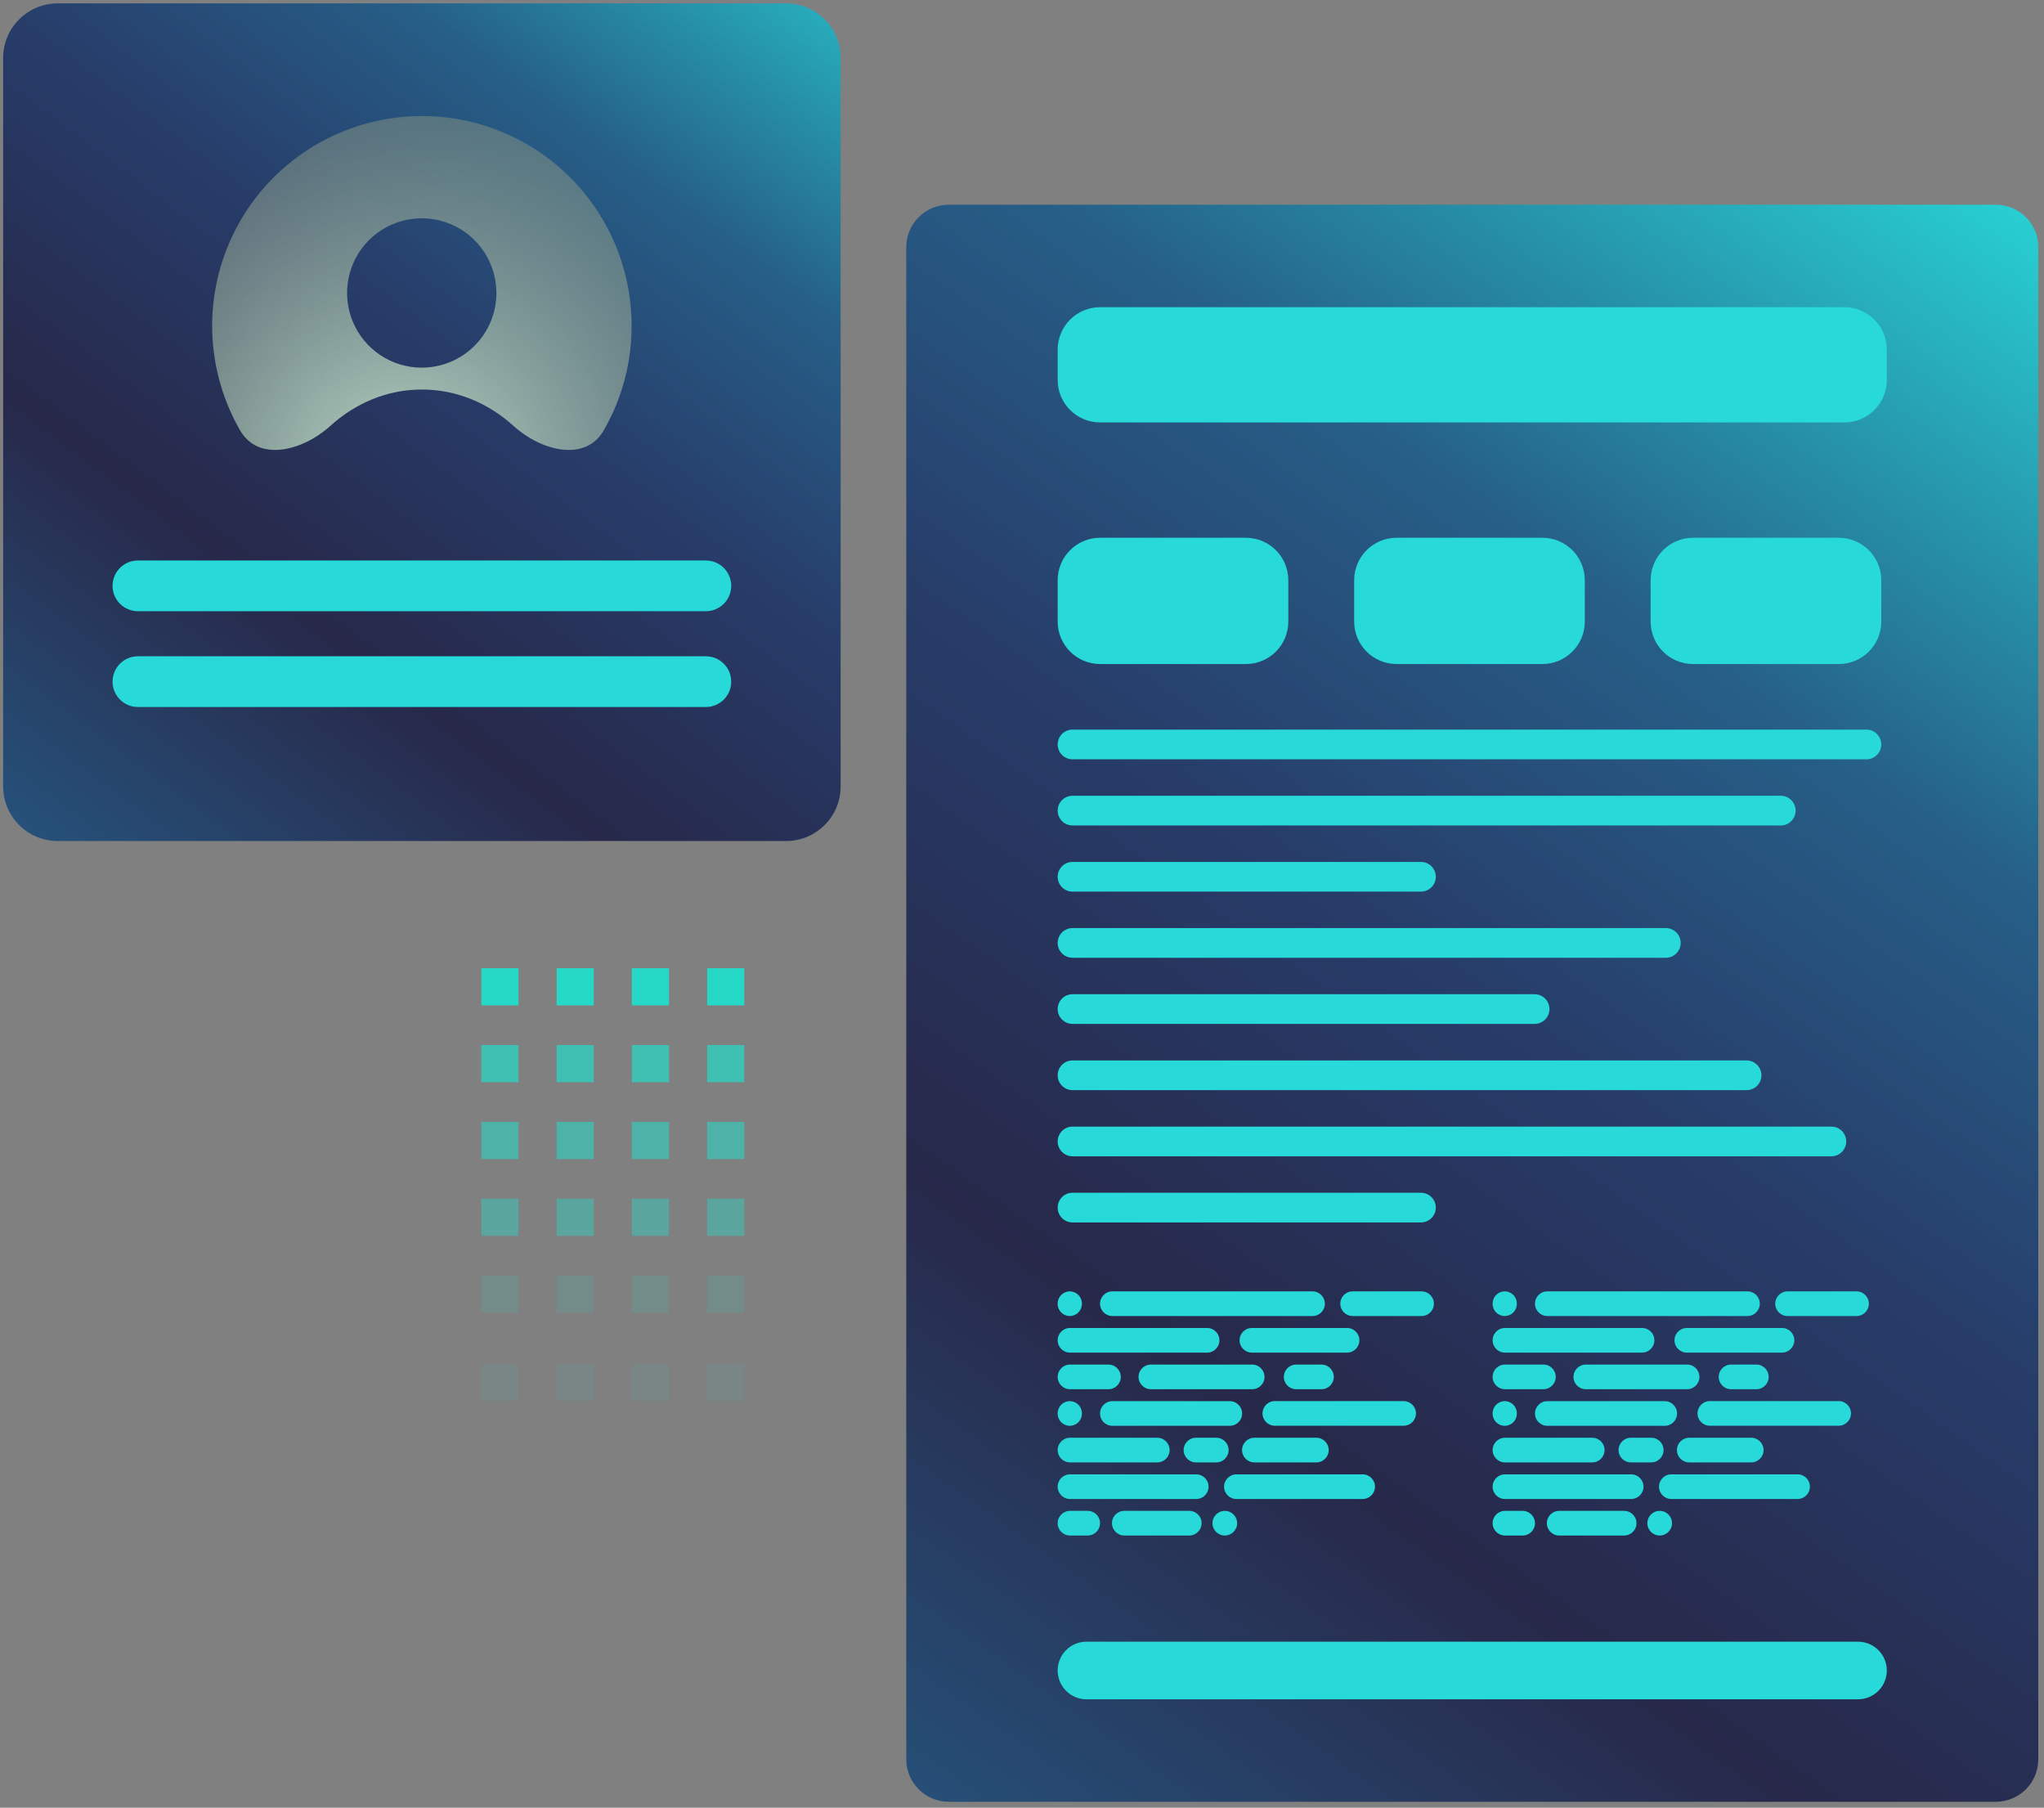 <svg width="337" height="298" viewBox="0 0 337 298" fill="none" xmlns="http://www.w3.org/2000/svg">
<rect x="0" y="0" width="337" height="298" fill="#808080" stroke="none"/>
<g opacity="0.7">
<path style="mix-blend-mode:screen" d="M329.058 33.749H156.42C152.554 33.749 149.42 36.883 149.42 40.749V290.015C149.42 293.881 152.554 297.015 156.42 297.015H329.058C332.924 297.015 336.058 293.881 336.058 290.015V40.749C336.058 36.883 332.924 33.749 329.058 33.749Z" fill="url(#paint0_linear_1_85)"/>
<g style="mix-blend-mode:overlay">
<path d="M304.084 50.639H181.381C177.515 50.639 174.381 53.773 174.381 57.639V62.638C174.381 66.504 177.515 69.638 181.381 69.638H304.084C307.95 69.638 311.084 66.504 311.084 62.638V57.639C311.084 53.773 307.95 50.639 304.084 50.639Z" fill="#01FFFF"/>
</g>
<g style="mix-blend-mode:overlay">
<path d="M306.334 270.625H179.131C176.507 270.625 174.381 272.751 174.381 275.374C174.381 277.998 176.507 280.124 179.131 280.124H306.334C308.957 280.124 311.084 277.998 311.084 275.374C311.084 272.751 308.957 270.625 306.334 270.625Z" fill="#01FFFF"/>
</g>
<g style="mix-blend-mode:overlay">
<path d="M205.409 88.649H181.381C177.515 88.649 174.381 91.783 174.381 95.649V102.463C174.381 106.329 177.515 109.463 181.381 109.463H205.409C209.275 109.463 212.409 106.329 212.409 102.463V95.649C212.409 91.783 209.275 88.649 205.409 88.649Z" fill="#01FFFF"/>
</g>
<g style="mix-blend-mode:overlay">
<path d="M254.292 88.649H230.264C226.398 88.649 223.264 91.783 223.264 95.649V102.463C223.264 106.329 226.398 109.463 230.264 109.463H254.292C258.158 109.463 261.292 106.329 261.292 102.463V95.649C261.292 91.783 258.158 88.649 254.292 88.649Z" fill="#01FFFF"/>
</g>
<g style="mix-blend-mode:overlay">
<path d="M303.171 88.649H279.143C275.277 88.649 272.143 91.783 272.143 95.649V102.463C272.143 106.329 275.277 109.463 279.143 109.463H303.171C307.037 109.463 310.171 106.329 310.171 102.463V95.649C310.171 91.783 307.037 88.649 303.171 88.649Z" fill="#01FFFF"/>
</g>
<g style="mix-blend-mode:overlay">
<path d="M307.722 120.274H176.829C175.477 120.274 174.381 121.37 174.381 122.722C174.381 124.074 175.477 125.17 176.829 125.17H307.722C309.074 125.17 310.17 124.074 310.17 122.722C310.17 121.37 309.074 120.274 307.722 120.274Z" fill="#01FFFF"/>
</g>
<g style="mix-blend-mode:overlay">
<path d="M293.6 131.179H176.829C175.477 131.179 174.381 132.275 174.381 133.627C174.381 134.979 175.477 136.075 176.829 136.075H293.6C294.952 136.075 296.048 134.979 296.048 133.627C296.048 132.275 294.952 131.179 293.6 131.179Z" fill="#01FFFF"/>
</g>
<g style="mix-blend-mode:overlay">
<path d="M234.278 142.084H176.829C175.477 142.084 174.381 143.18 174.381 144.532C174.381 145.884 175.477 146.98 176.829 146.98H234.278C235.63 146.98 236.726 145.884 236.726 144.532C236.726 143.18 235.63 142.084 234.278 142.084Z" fill="#01FFFF"/>
</g>
<g style="mix-blend-mode:overlay">
<path d="M274.651 152.989H176.829C175.477 152.989 174.381 154.085 174.381 155.437C174.381 156.789 175.477 157.885 176.829 157.885H274.651C276.003 157.885 277.099 156.789 277.099 155.437C277.099 154.085 276.003 152.989 274.651 152.989Z" fill="#01FFFF"/>
</g>
<g style="mix-blend-mode:overlay">
<path d="M253.017 163.894H176.829C175.477 163.894 174.381 164.99 174.381 166.342C174.381 167.694 175.477 168.79 176.829 168.79H253.017C254.369 168.79 255.465 167.694 255.465 166.342C255.465 164.99 254.369 163.894 253.017 163.894Z" fill="#01FFFF"/>
</g>
<g style="mix-blend-mode:overlay">
<path d="M287.963 174.811H176.829C175.477 174.811 174.381 175.907 174.381 177.259C174.381 178.611 175.477 179.707 176.829 179.707H287.963C289.315 179.707 290.411 178.611 290.411 177.259C290.411 175.907 289.315 174.811 287.963 174.811Z" fill="#01FFFF"/>
</g>
<g style="mix-blend-mode:overlay">
<path d="M301.944 185.716H176.829C175.477 185.716 174.381 186.812 174.381 188.164C174.381 189.516 175.477 190.612 176.829 190.612H301.944C303.296 190.612 304.392 189.516 304.392 188.164C304.392 186.812 303.296 185.716 301.944 185.716Z" fill="#01FFFF"/>
</g>
<g style="mix-blend-mode:overlay">
<path d="M234.278 196.621H176.829C175.477 196.621 174.381 197.717 174.381 199.069C174.381 200.421 175.477 201.517 176.829 201.517H234.278C235.63 201.517 236.726 200.421 236.726 199.069C236.726 197.717 235.63 196.621 234.278 196.621Z" fill="#01FFFF"/>
</g>
<g style="mix-blend-mode:overlay">
<path d="M178.377 214.945V214.877C178.377 213.773 177.482 212.879 176.379 212.879C175.275 212.879 174.381 213.773 174.381 214.877V214.945C174.381 216.049 175.275 216.943 176.379 216.943C177.482 216.943 178.377 216.049 178.377 214.945Z" fill="#01FFFF"/>
</g>
<g style="mix-blend-mode:overlay">
<path d="M216.4 212.879H183.397C182.275 212.879 181.365 213.789 181.365 214.911C181.365 216.033 182.275 216.943 183.397 216.943H216.4C217.523 216.943 218.433 216.033 218.433 214.911C218.433 213.789 217.523 212.879 216.4 212.879Z" fill="#01FFFF"/>
</g>
<g style="mix-blend-mode:overlay">
<path d="M234.38 212.879H223.011C221.888 212.879 220.979 213.789 220.979 214.911C220.979 216.033 221.888 216.943 223.011 216.943H234.38C235.503 216.943 236.413 216.033 236.413 214.911C236.413 213.789 235.503 212.879 234.38 212.879Z" fill="#01FFFF"/>
</g>
<g style="mix-blend-mode:overlay">
<path d="M199.021 218.911H176.413C175.291 218.911 174.381 219.821 174.381 220.943C174.381 222.066 175.291 222.975 176.413 222.975H199.021C200.144 222.975 201.053 222.066 201.053 220.943C201.053 219.821 200.144 218.911 199.021 218.911Z" fill="#01FFFF"/>
</g>
<g style="mix-blend-mode:overlay">
<path d="M206.401 222.975H222.095C223.217 222.975 224.127 222.065 224.127 220.943C224.127 219.821 223.217 218.911 222.095 218.911H206.401C205.278 218.911 204.369 219.821 204.369 220.943C204.369 222.065 205.278 222.975 206.401 222.975Z" fill="#01FFFF"/>
</g>
<g style="mix-blend-mode:overlay">
<path d="M182.755 224.944H176.413C175.291 224.944 174.381 225.853 174.381 226.976C174.381 228.098 175.291 229.008 176.413 229.008H182.755C183.878 229.008 184.787 228.098 184.787 226.976C184.787 225.853 183.878 224.944 182.755 224.944Z" fill="#01FFFF"/>
</g>
<g style="mix-blend-mode:overlay">
<path d="M206.451 224.944H189.749C188.627 224.944 187.717 225.853 187.717 226.976C187.717 228.098 188.627 229.008 189.749 229.008H206.451C207.573 229.008 208.483 228.098 208.483 226.976C208.483 225.853 207.573 224.944 206.451 224.944Z" fill="#01FFFF"/>
</g>
<g style="mix-blend-mode:overlay">
<path d="M213.702 229.008H217.876C218.998 229.008 219.908 228.098 219.908 226.975C219.908 225.853 218.998 224.943 217.876 224.943H213.702C212.58 224.943 211.67 225.853 211.67 226.975C211.67 228.098 212.58 229.008 213.702 229.008Z" fill="#01FFFF"/>
</g>
<g style="mix-blend-mode:overlay">
<path d="M178.377 233.042V232.973C178.377 231.87 177.482 230.975 176.379 230.975C175.275 230.975 174.381 231.87 174.381 232.973V233.042C174.381 234.145 175.275 235.04 176.379 235.04C177.482 235.04 178.377 234.145 178.377 233.042Z" fill="#01FFFF"/>
</g>
<g style="mix-blend-mode:overlay">
<path d="M202.759 230.975H183.397C182.275 230.975 181.365 231.885 181.365 233.008C181.365 234.13 182.275 235.04 183.397 235.04H202.759C203.882 235.04 204.792 234.13 204.792 233.008C204.792 231.885 203.882 230.975 202.759 230.975Z" fill="#01FFFF"/>
</g>
<g style="mix-blend-mode:overlay">
<path d="M210.186 235.028H231.423C232.545 235.028 233.455 234.118 233.455 232.996C233.455 231.873 232.545 230.964 231.423 230.964H210.186C209.063 230.964 208.154 231.873 208.154 232.996C208.154 234.118 209.063 235.028 210.186 235.028Z" fill="#01FFFF"/>
</g>
<g style="mix-blend-mode:overlay">
<path d="M190.806 237.008H176.413C175.291 237.008 174.381 237.917 174.381 239.04C174.381 240.162 175.291 241.072 176.413 241.072H190.806C191.929 241.072 192.838 240.162 192.838 239.04C192.838 237.917 191.929 237.008 190.806 237.008Z" fill="#01FFFF"/>
</g>
<g style="mix-blend-mode:overlay">
<path d="M200.532 237.008H197.179C196.056 237.008 195.146 237.917 195.146 239.04C195.146 240.162 196.056 241.072 197.179 241.072H200.532C201.655 241.072 202.565 240.162 202.565 239.04C202.565 237.917 201.655 237.008 200.532 237.008Z" fill="#01FFFF"/>
</g>
<g style="mix-blend-mode:overlay">
<path d="M217.033 237.008H206.812C205.689 237.008 204.779 237.917 204.779 239.04C204.779 240.162 205.689 241.072 206.812 241.072H217.033C218.155 241.072 219.065 240.162 219.065 239.04C219.065 237.917 218.155 237.008 217.033 237.008Z" fill="#01FFFF"/>
</g>
<g style="mix-blend-mode:overlay">
<path d="M197.228 243.04H176.413C175.291 243.04 174.381 243.95 174.381 245.073C174.381 246.195 175.291 247.105 176.413 247.105H197.228C198.351 247.105 199.26 246.195 199.26 245.073C199.26 243.95 198.351 243.04 197.228 243.04Z" fill="#01FFFF"/>
</g>
<g style="mix-blend-mode:overlay">
<path d="M224.666 243.04H203.851C202.728 243.04 201.818 243.95 201.818 245.073C201.818 246.195 202.728 247.105 203.851 247.105H224.666C225.788 247.105 226.698 246.195 226.698 245.073C226.698 243.95 225.788 243.04 224.666 243.04Z" fill="#01FFFF"/>
</g>
<g style="mix-blend-mode:overlay">
<path d="M179.333 249.061H176.413C175.291 249.061 174.381 249.971 174.381 251.093C174.381 252.215 175.291 253.125 176.413 253.125H179.333C180.456 253.125 181.365 252.215 181.365 251.093C181.365 249.971 180.456 249.061 179.333 249.061Z" fill="#01FFFF"/>
</g>
<g style="mix-blend-mode:overlay">
<path d="M196.079 249.061H185.366C184.244 249.061 183.334 249.971 183.334 251.093C183.334 252.215 184.244 253.125 185.366 253.125H196.079C197.202 253.125 198.112 252.215 198.112 251.093C198.112 249.971 197.202 249.061 196.079 249.061Z" fill="#01FFFF"/>
</g>
<g style="mix-blend-mode:overlay">
<path d="M199.904 251.093C199.904 252.215 200.815 253.125 201.938 253.125C203.06 253.125 203.971 252.215 203.971 251.093C203.971 249.971 203.06 249.061 201.938 249.061C200.815 249.061 199.904 249.971 199.904 251.093Z" fill="#01FFFF"/>
</g>
<g style="mix-blend-mode:overlay">
<path d="M250.088 214.945V214.877C250.088 213.773 249.193 212.879 248.09 212.879C246.986 212.879 246.092 213.773 246.092 214.877V214.945C246.092 216.049 246.986 216.943 248.09 216.943C249.193 216.943 250.088 216.049 250.088 214.945Z" fill="#01FFFF"/>
</g>
<g style="mix-blend-mode:overlay">
<path d="M288.111 212.879H255.108C253.986 212.879 253.076 213.789 253.076 214.911C253.076 216.033 253.986 216.943 255.108 216.943H288.111C289.234 216.943 290.144 216.033 290.144 214.911C290.144 213.789 289.234 212.879 288.111 212.879Z" fill="#01FFFF"/>
</g>
<g style="mix-blend-mode:overlay">
<path d="M306.091 212.879H294.722C293.599 212.879 292.689 213.789 292.689 214.911C292.689 216.033 293.599 216.943 294.722 216.943H306.091C307.214 216.943 308.124 216.033 308.124 214.911C308.124 213.789 307.214 212.879 306.091 212.879Z" fill="#01FFFF"/>
</g>
<g style="mix-blend-mode:overlay">
<path d="M270.732 218.911H248.124C247.002 218.911 246.092 219.821 246.092 220.943C246.092 222.066 247.002 222.975 248.124 222.975H270.732C271.854 222.975 272.764 222.066 272.764 220.943C272.764 219.821 271.854 218.911 270.732 218.911Z" fill="#01FFFF"/>
</g>
<g style="mix-blend-mode:overlay">
<path d="M278.112 222.975H293.806C294.928 222.975 295.838 222.065 295.838 220.943C295.838 219.821 294.928 218.911 293.806 218.911H278.112C276.989 218.911 276.08 219.821 276.08 220.943C276.08 222.065 276.989 222.975 278.112 222.975Z" fill="#01FFFF"/>
</g>
<g style="mix-blend-mode:overlay">
<path d="M254.466 224.944H248.124C247.002 224.944 246.092 225.853 246.092 226.976C246.092 228.098 247.002 229.008 248.124 229.008H254.466C255.588 229.008 256.498 228.098 256.498 226.976C256.498 225.853 255.588 224.944 254.466 224.944Z" fill="#01FFFF"/>
</g>
<g style="mix-blend-mode:overlay">
<path d="M278.158 224.944H261.456C260.334 224.944 259.424 225.853 259.424 226.976C259.424 228.098 260.334 229.008 261.456 229.008H278.158C279.28 229.008 280.19 228.098 280.19 226.976C280.19 225.853 279.28 224.944 278.158 224.944Z" fill="#01FFFF"/>
</g>
<g style="mix-blend-mode:overlay">
<path d="M285.401 229.008H289.575C290.698 229.008 291.607 228.098 291.607 226.975C291.607 225.853 290.698 224.943 289.575 224.943H285.401C284.279 224.943 283.369 225.853 283.369 226.975C283.369 228.098 284.279 229.008 285.401 229.008Z" fill="#01FFFF"/>
</g>
<g style="mix-blend-mode:overlay">
<path d="M250.088 233.042V232.973C250.088 231.87 249.193 230.975 248.09 230.975C246.986 230.975 246.092 231.87 246.092 232.973V233.042C246.092 234.145 246.986 235.04 248.09 235.04C249.193 235.04 250.088 234.145 250.088 233.042Z" fill="#01FFFF"/>
</g>
<g style="mix-blend-mode:overlay">
<path d="M274.47 230.975H255.108C253.986 230.975 253.076 231.885 253.076 233.008C253.076 234.13 253.986 235.04 255.108 235.04H274.47C275.593 235.04 276.503 234.13 276.503 233.008C276.503 231.885 275.593 230.975 274.47 230.975Z" fill="#01FFFF"/>
</g>
<g style="mix-blend-mode:overlay">
<path d="M281.908 235.028H303.145C304.268 235.028 305.178 234.118 305.178 232.996C305.178 231.873 304.268 230.964 303.145 230.964H281.908C280.786 230.964 279.876 231.873 279.876 232.996C279.876 234.118 280.786 235.028 281.908 235.028Z" fill="#01FFFF"/>
</g>
<g style="mix-blend-mode:overlay">
<path d="M262.517 237.008H248.124C247.002 237.008 246.092 237.917 246.092 239.04C246.092 240.162 247.002 241.072 248.124 241.072H262.517C263.639 241.072 264.549 240.162 264.549 239.04C264.549 237.917 263.639 237.008 262.517 237.008Z" fill="#01FFFF"/>
</g>
<g style="mix-blend-mode:overlay">
<path d="M272.243 237.008H268.89C267.767 237.008 266.857 237.917 266.857 239.04C266.857 240.162 267.767 241.072 268.89 241.072H272.243C273.366 241.072 274.276 240.162 274.276 239.04C274.276 237.917 273.366 237.008 272.243 237.008Z" fill="#01FFFF"/>
</g>
<g style="mix-blend-mode:overlay">
<path d="M288.732 237.008H278.511C277.388 237.008 276.479 237.917 276.479 239.04C276.479 240.162 277.388 241.072 278.511 241.072H288.732C289.854 241.072 290.764 240.162 290.764 239.04C290.764 237.917 289.854 237.008 288.732 237.008Z" fill="#01FFFF"/>
</g>
<g style="mix-blend-mode:overlay">
<path d="M268.939 243.04H248.124C247.002 243.04 246.092 243.95 246.092 245.073C246.092 246.195 247.002 247.105 248.124 247.105H268.939C270.062 247.105 270.971 246.195 270.971 245.073C270.971 243.95 270.062 243.04 268.939 243.04Z" fill="#01FFFF"/>
</g>
<g style="mix-blend-mode:overlay">
<path d="M296.373 243.04H275.557C274.435 243.04 273.525 243.95 273.525 245.072C273.525 246.195 274.435 247.105 275.557 247.105H296.373C297.495 247.105 298.405 246.195 298.405 245.072C298.405 243.95 297.495 243.04 296.373 243.04Z" fill="#01FFFF"/>
</g>
<g style="mix-blend-mode:overlay">
<path d="M251.044 249.061H248.124C247.002 249.061 246.092 249.971 246.092 251.093C246.092 252.215 247.002 253.125 248.124 253.125H251.044C252.166 253.125 253.076 252.215 253.076 251.093C253.076 249.971 252.166 249.061 251.044 249.061Z" fill="#01FFFF"/>
</g>
<g style="mix-blend-mode:overlay">
<path d="M267.779 249.061H257.065C255.943 249.061 255.033 249.971 255.033 251.093C255.033 252.215 255.943 253.125 257.065 253.125H267.779C268.901 253.125 269.811 252.215 269.811 251.093C269.811 249.971 268.901 249.061 267.779 249.061Z" fill="#01FFFF"/>
</g>
<g style="mix-blend-mode:overlay">
<path d="M271.604 251.093C271.604 252.215 272.514 253.125 273.637 253.125C274.759 253.125 275.67 252.215 275.67 251.093C275.67 249.971 274.759 249.061 273.637 249.061C272.514 249.061 271.604 249.971 271.604 251.093Z" fill="#01FFFF"/>
</g>
</g>
<g opacity="0.7">
<path style="mix-blend-mode:screen" d="M129.599 0.559H9.518C4.547 0.559 0.518 4.588 0.518 9.559V129.641C0.518 134.611 4.547 138.641 9.518 138.641H129.599C134.57 138.641 138.599 134.611 138.599 129.641V9.559C138.599 4.588 134.57 0.559 129.599 0.559Z" fill="url(#paint1_linear_1_85)"/>
<path style="mix-blend-mode:color-dodge" d="M104.137 53.704C104.136 47.879 102.665 42.148 99.858 37.043C97.051 31.939 92.999 27.626 88.08 24.505C83.161 21.385 77.533 19.558 71.719 19.194C65.905 18.83 60.093 19.94 54.823 22.423C49.553 24.905 44.995 28.679 41.573 33.393C38.151 38.108 35.976 43.61 35.249 49.39C34.522 55.17 35.267 61.04 37.415 66.455C38.029 68.003 38.752 69.5 39.576 70.934C42.626 76.24 49.936 74.318 54.467 70.204C58.593 66.458 63.84 64.212 69.558 64.212C75.277 64.212 80.529 66.46 84.659 70.208C89.19 74.32 96.501 76.242 99.549 70.936C100.015 70.124 100.45 69.291 100.85 68.44C103.019 63.831 104.141 58.798 104.137 53.704ZM69.534 60.604C67.099 60.604 64.719 59.882 62.694 58.529C60.67 57.176 59.092 55.254 58.16 53.004C57.228 50.754 56.984 48.279 57.459 45.891C57.935 43.503 59.107 41.309 60.829 39.587C62.551 37.866 64.744 36.693 67.132 36.218C69.52 35.743 71.996 35.987 74.245 36.919C76.495 37.85 78.418 39.428 79.77 41.453C81.123 43.477 81.845 45.858 81.845 48.293C81.845 51.558 80.548 54.689 78.24 56.998C75.931 59.307 72.799 60.604 69.534 60.604Z" fill="url(#paint2_radial_1_85)"/>
<g style="mix-blend-mode:overlay">
<path d="M116.378 92.395H22.738C20.429 92.395 18.557 94.267 18.557 96.577C18.557 98.886 20.429 100.758 22.738 100.758H116.378C118.688 100.758 120.56 98.886 120.56 96.577C120.56 94.267 118.688 92.395 116.378 92.395Z" fill="#01FFFF"/>
</g>
<g style="mix-blend-mode:overlay">
<path d="M116.378 108.185H22.738C20.429 108.185 18.557 110.058 18.557 112.367C18.557 114.677 20.429 116.549 22.738 116.549H116.378C118.688 116.549 120.56 114.677 120.56 112.367C120.56 110.058 118.688 108.185 116.378 108.185Z" fill="#01FFFF"/>
</g>
</g>
<path opacity="0.7" d="M116.588 165.735H122.717V159.607H116.588V165.735Z" fill="#00FFE6"/>
<path opacity="0.5" d="M116.588 178.399H122.717V172.271H116.588V178.399Z" fill="#00FFE6"/>
<path opacity="0.4" d="M116.588 191.064H122.717V184.936H116.588V191.064Z" fill="#00FFE6"/>
<path opacity="0.3" d="M116.588 203.721H122.717V197.593H116.588V203.721Z" fill="#00FFE6"/>
<path opacity="0.1" d="M116.588 216.385H122.717V210.257H116.588V216.385Z" fill="#00FFE6"/>
<path opacity="0.7" d="M104.174 165.735H110.303V159.607H104.174V165.735Z" fill="#00FFE6"/>
<path opacity="0.5" d="M104.174 178.399H110.303V172.271H104.174V178.399Z" fill="#00FFE6"/>
<path opacity="0.4" d="M104.174 191.064H110.303V184.936H104.174V191.064Z" fill="#00FFE6"/>
<path opacity="0.3" d="M104.174 203.721H110.303V197.593H104.174V203.721Z" fill="#00FFE6"/>
<path opacity="0.1" d="M104.174 216.385H110.303V210.257H104.174V216.385Z" fill="#00FFE6"/>
<path opacity="0.7" d="M91.768 165.735H97.896V159.607H91.768V165.735Z" fill="#00FFE6"/>
<path opacity="0.5" d="M91.768 178.399H97.896V172.271H91.768V178.399Z" fill="#00FFE6"/>
<path opacity="0.4" d="M91.768 191.064H97.896V184.936H91.768V191.064Z" fill="#00FFE6"/>
<path opacity="0.3" d="M91.768 203.721H97.896V197.593H91.768V203.721Z" fill="#00FFE6"/>
<path opacity="0.1" d="M91.768 216.385H97.896V210.257H91.768V216.385Z" fill="#00FFE6"/>
<path opacity="0.7" d="M79.362 165.735H85.49V159.607H79.362V165.735Z" fill="#00FFE6"/>
<path opacity="0.5" d="M79.362 178.399H85.49V172.271H79.362V178.399Z" fill="#00FFE6"/>
<path opacity="0.4" d="M79.362 191.064H85.49V184.936H79.362V191.064Z" fill="#00FFE6"/>
<path opacity="0.3" d="M79.362 203.721H85.49V197.593H79.362V203.721Z" fill="#00FFE6"/>
<path opacity="0.1" d="M79.362 216.385H85.49V210.257H79.362V216.385Z" fill="#00FFE6"/>
<path opacity="0.05" d="M116.588 230.923H122.717V224.795H116.588V230.923Z" fill="#00FFE6"/>
<path opacity="0.05" d="M104.174 230.923H110.303V224.795H104.174V230.923Z" fill="#00FFE6"/>
<path opacity="0.05" d="M91.768 230.923H97.896V224.795H91.768V230.923Z" fill="#00FFE6"/>
<path opacity="0.05" d="M79.362 230.923H85.49V224.795H79.362V230.923Z" fill="#00FFE6"/>
<defs>
<linearGradient id="paint0_linear_1_85" x1="339.492" y1="29.192" x2="141.419" y2="308.283" gradientUnits="userSpaceOnUse">
<stop stop-color="#01FFFF"/>
<stop offset="0.29" stop-color="#00518B"/>
<stop offset="0.48" stop-color="#012060"/>
<stop offset="0.71" stop-color="#010333"/>
<stop offset="1" stop-color="#00447F"/>
</linearGradient>
<linearGradient id="paint1_linear_1_85" x1="139.818" y1="-23.782" x2="9.537" y2="149.382" gradientUnits="userSpaceOnUse">
<stop stop-color="#01FFFF"/>
<stop offset="0.29" stop-color="#00518B"/>
<stop offset="0.48" stop-color="#012060"/>
<stop offset="0.71" stop-color="#010333"/>
<stop offset="1" stop-color="#00447F"/>
</linearGradient>
<radialGradient id="paint2_radial_1_85" cx="0" cy="0" r="1" gradientUnits="userSpaceOnUse" gradientTransform="translate(66.383 79.931) scale(167.718 167.718)">
<stop stop-color="#D3FFE6"/>
<stop offset="0.85" stop-opacity="0"/>
</radialGradient>
</defs>
</svg>
